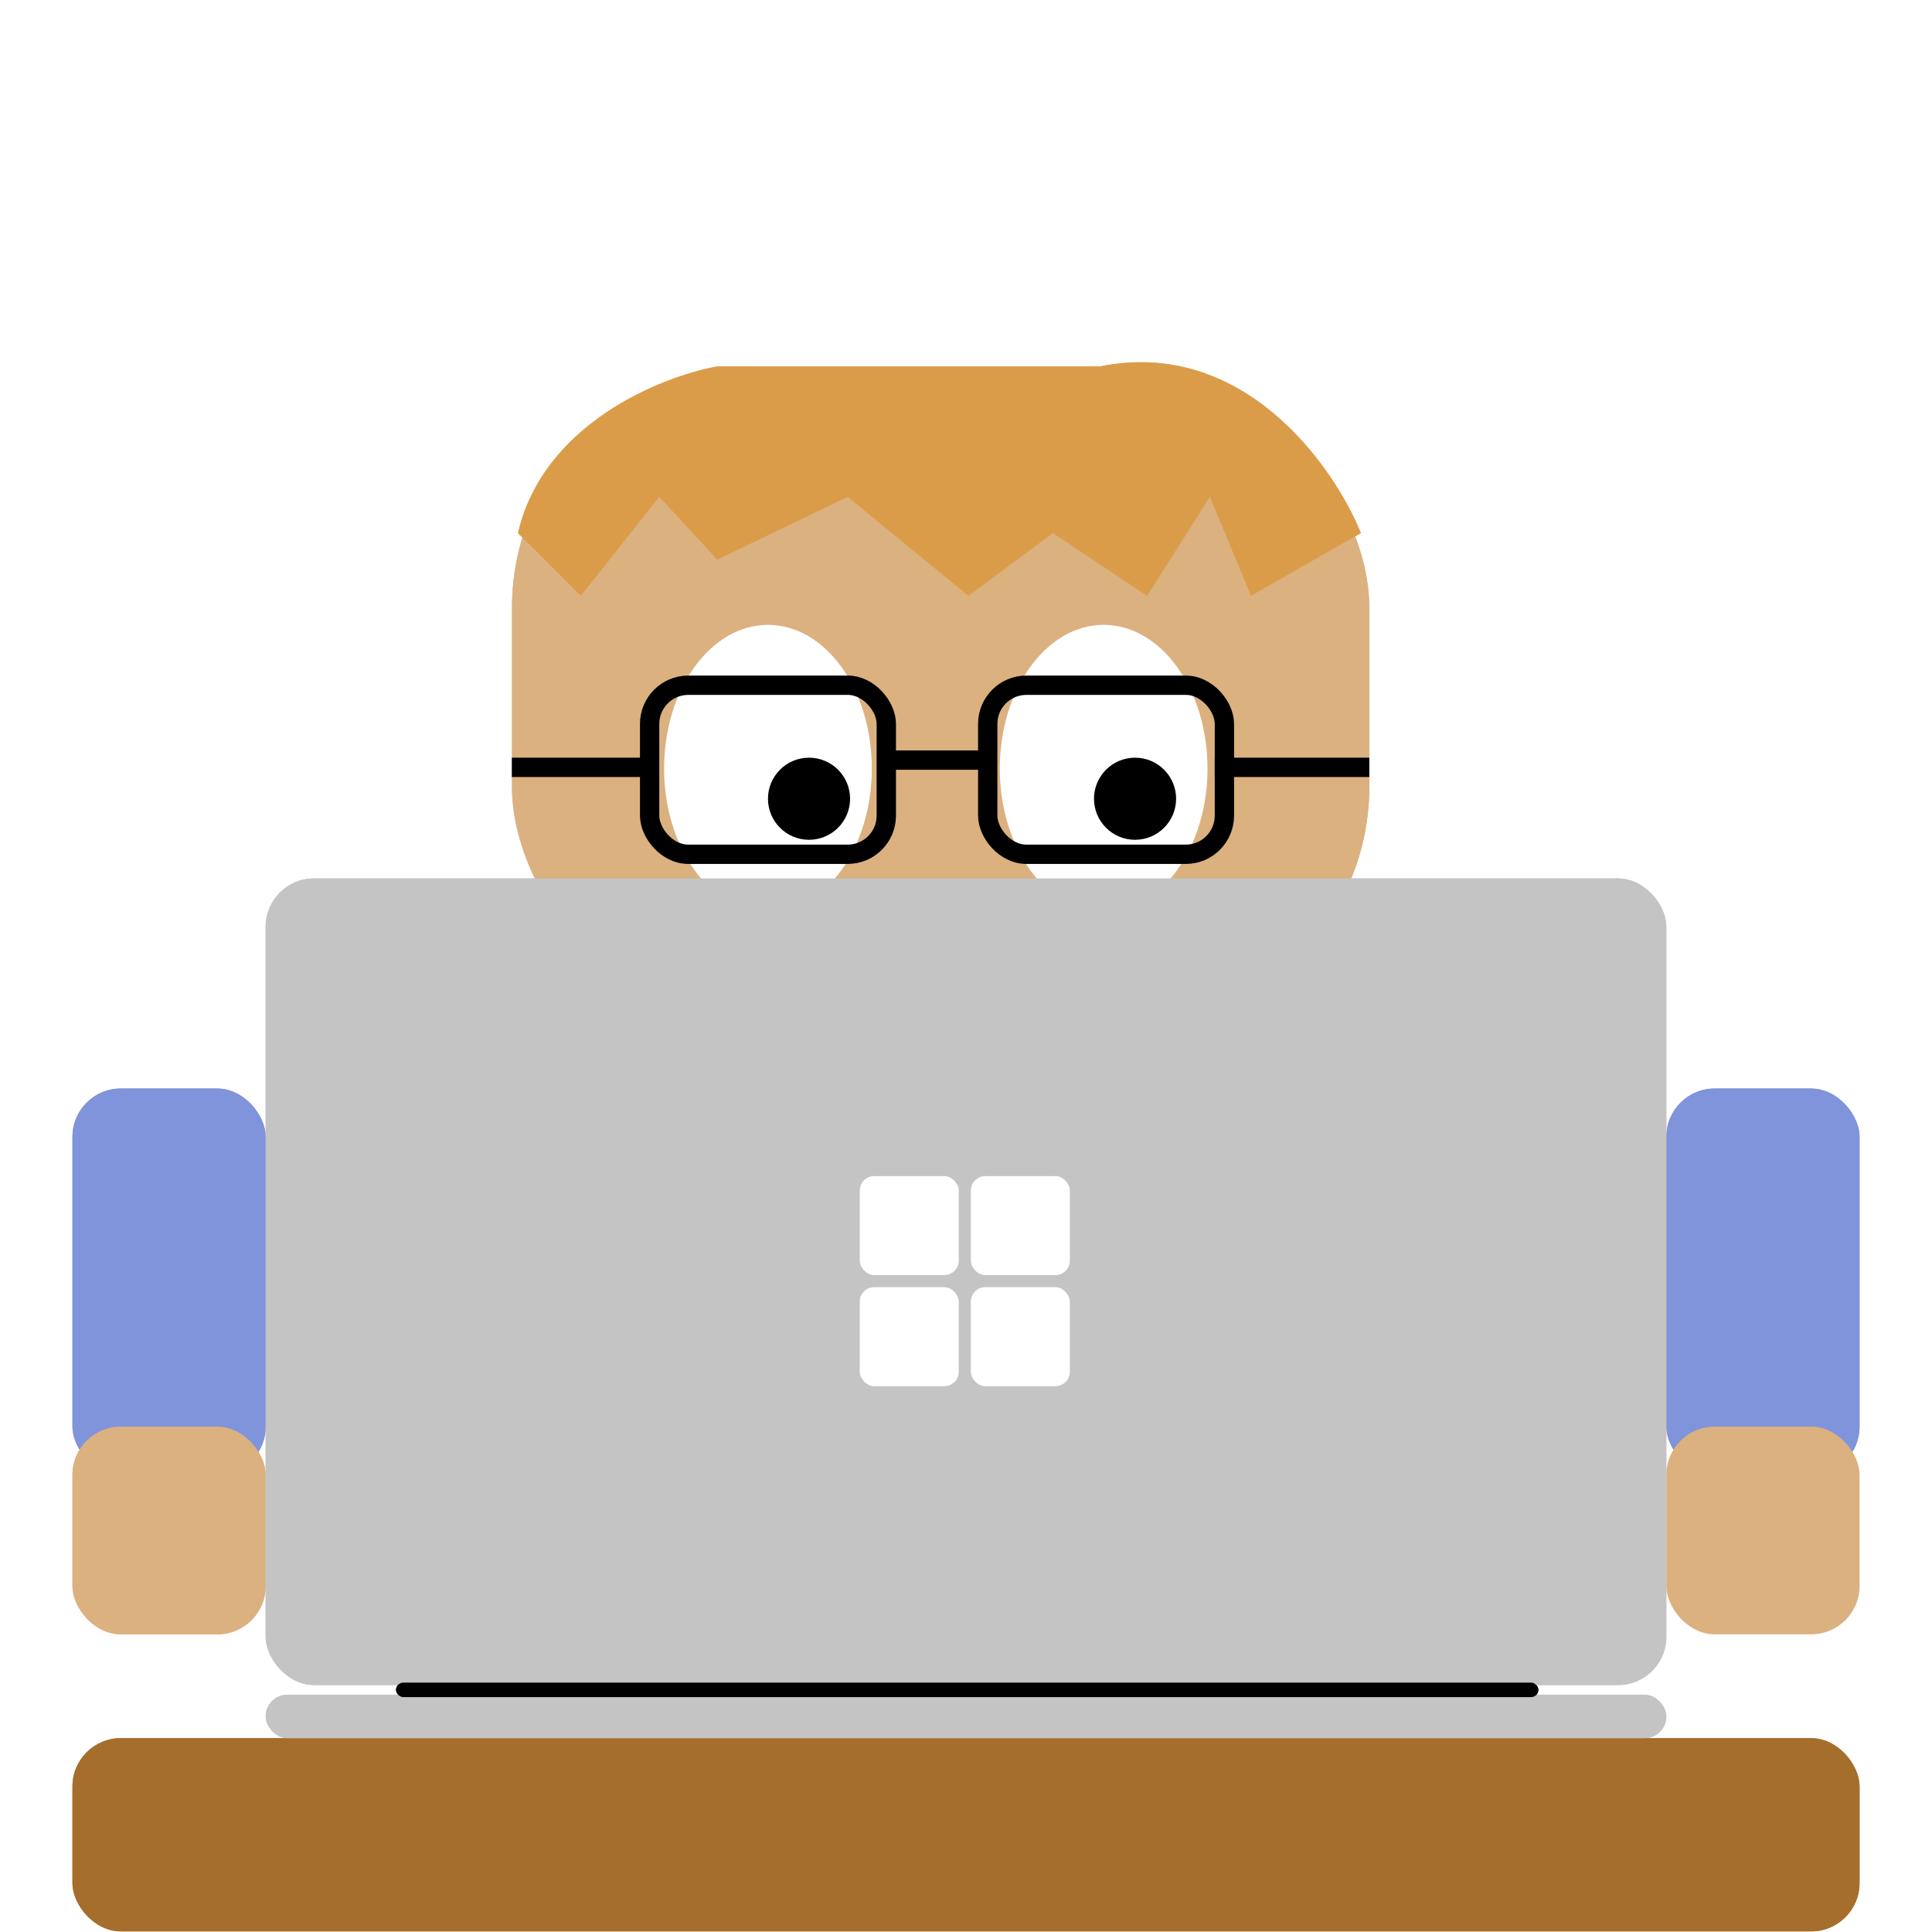 <svg width="800" height="800" viewBox="0 0 800 800" fill="none" xmlns="http://www.w3.org/2000/svg">
<rect width="800" height="800" fill="white"/>
<rect x="212" y="151.74" width="355" height="274" rx="100" fill="#DBB180"/>
<rect x="690" y="450.74" width="80" height="160" rx="20" fill="#8094DB"/>
<rect x="30" y="450.74" width="80" height="160" rx="20" fill="#8094DB"/>
<rect x="30" y="590.74" width="80" height="86" rx="20" fill="#DBB180"/>
<rect x="30" y="719.74" width="740" height="80" rx="20" fill="#A66E2C"/>
<ellipse cx="318" cy="318.24" rx="43" ry="59.5" fill="white"/>
<ellipse cx="457" cy="318.24" rx="43" ry="59.5" fill="white"/>
<rect x="110" y="363.74" width="580" height="334" rx="20" fill="#C4C4C4"/>
<rect x="110" y="701.74" width="580" height="18" rx="9" fill="#C4C4C4"/>
<rect x="164" y="696.74" width="473" height="6" rx="3" fill="black"/>
<circle cx="335" cy="330.74" r="17" fill="black"/>
<circle cx="470" cy="330.74" r="17" fill="black"/>
<path d="M240.5 246.74L214.5 220.74C224.9 175.54 273.833 155.907 297 151.74H455.5C514.7 139.74 552.167 192.74 563.5 220.74L518 246.74L501 205.74L475 246.74L436 220.74L401 246.74L351 205.74L297 231.74L273 205.74L240.5 246.74Z" fill="#DB9C4A"/>
<rect x="269" y="283.74" width="98" height="70" rx="16" stroke="black" stroke-width="8"/>
<rect x="409" y="283.74" width="98" height="70" rx="16" stroke="black" stroke-width="8"/>
<line x1="370" y1="314.74" x2="410" y2="314.74" stroke="black" stroke-width="8"/>
<line x1="270" y1="317.74" x2="212" y2="317.74" stroke="black" stroke-width="8"/>
<line x1="567" y1="317.74" x2="503" y2="317.74" stroke="black" stroke-width="8"/>
<rect x="212" y="151.74" width="355" height="274" rx="100" fill="#DBB180"/>
<rect x="690" y="450.74" width="80" height="160" rx="20" fill="#8094DB"/>
<rect x="690" y="590.74" width="80" height="86" rx="20" fill="#DBB180"/>
<rect x="30" y="450.74" width="80" height="160" rx="20" fill="#8094DB"/>
<rect x="30" y="590.74" width="80" height="86" rx="20" fill="#DBB180"/>
<rect x="30" y="719.74" width="740" height="80" rx="20" fill="#A66E2C"/>
<ellipse cx="318" cy="318.24" rx="43" ry="59.5" fill="white"/>
<ellipse cx="457" cy="318.24" rx="43" ry="59.5" fill="white"/>
<rect x="110" y="363.74" width="580" height="334" rx="20" fill="#C4C4C4"/>
<rect x="110" y="701.74" width="580" height="18" rx="9" fill="#C4C4C4"/>
<rect x="164" y="696.74" width="473" height="6" rx="3" fill="black"/>
<circle cx="335" cy="330.74" r="17" fill="black"/>
<circle cx="470" cy="330.74" r="17" fill="black"/>
<path d="M240.5 246.74L214.5 220.74C224.9 175.54 273.833 155.907 297 151.74H455.5C514.7 139.74 552.167 192.74 563.5 220.74L518 246.74L501 205.74L475 246.74L436 220.74L401 246.74L351 205.74L297 231.74L273 205.74L240.5 246.74Z" fill="#DB9C4A"/>
<rect x="269" y="283.74" width="98" height="70" rx="16" stroke="black" stroke-width="8"/>
<rect x="409" y="283.74" width="98" height="70" rx="16" stroke="black" stroke-width="8"/>
<line x1="370" y1="314.74" x2="410" y2="314.74" stroke="black" stroke-width="8"/>
<rect x="356" y="487" width="41" height="41" rx="6" fill="white"/>
<rect x="356" y="533" width="41" height="41" rx="6" fill="white"/>
<rect x="402" y="487" width="41" height="41" rx="6" fill="white"/>
<rect x="402" y="533" width="41" height="41" rx="6" fill="white"/>
<line x1="270" y1="317.74" x2="212" y2="317.74" stroke="black" stroke-width="8"/>
<line x1="567" y1="317.74" x2="503" y2="317.74" stroke="black" stroke-width="8"/>
</svg>
